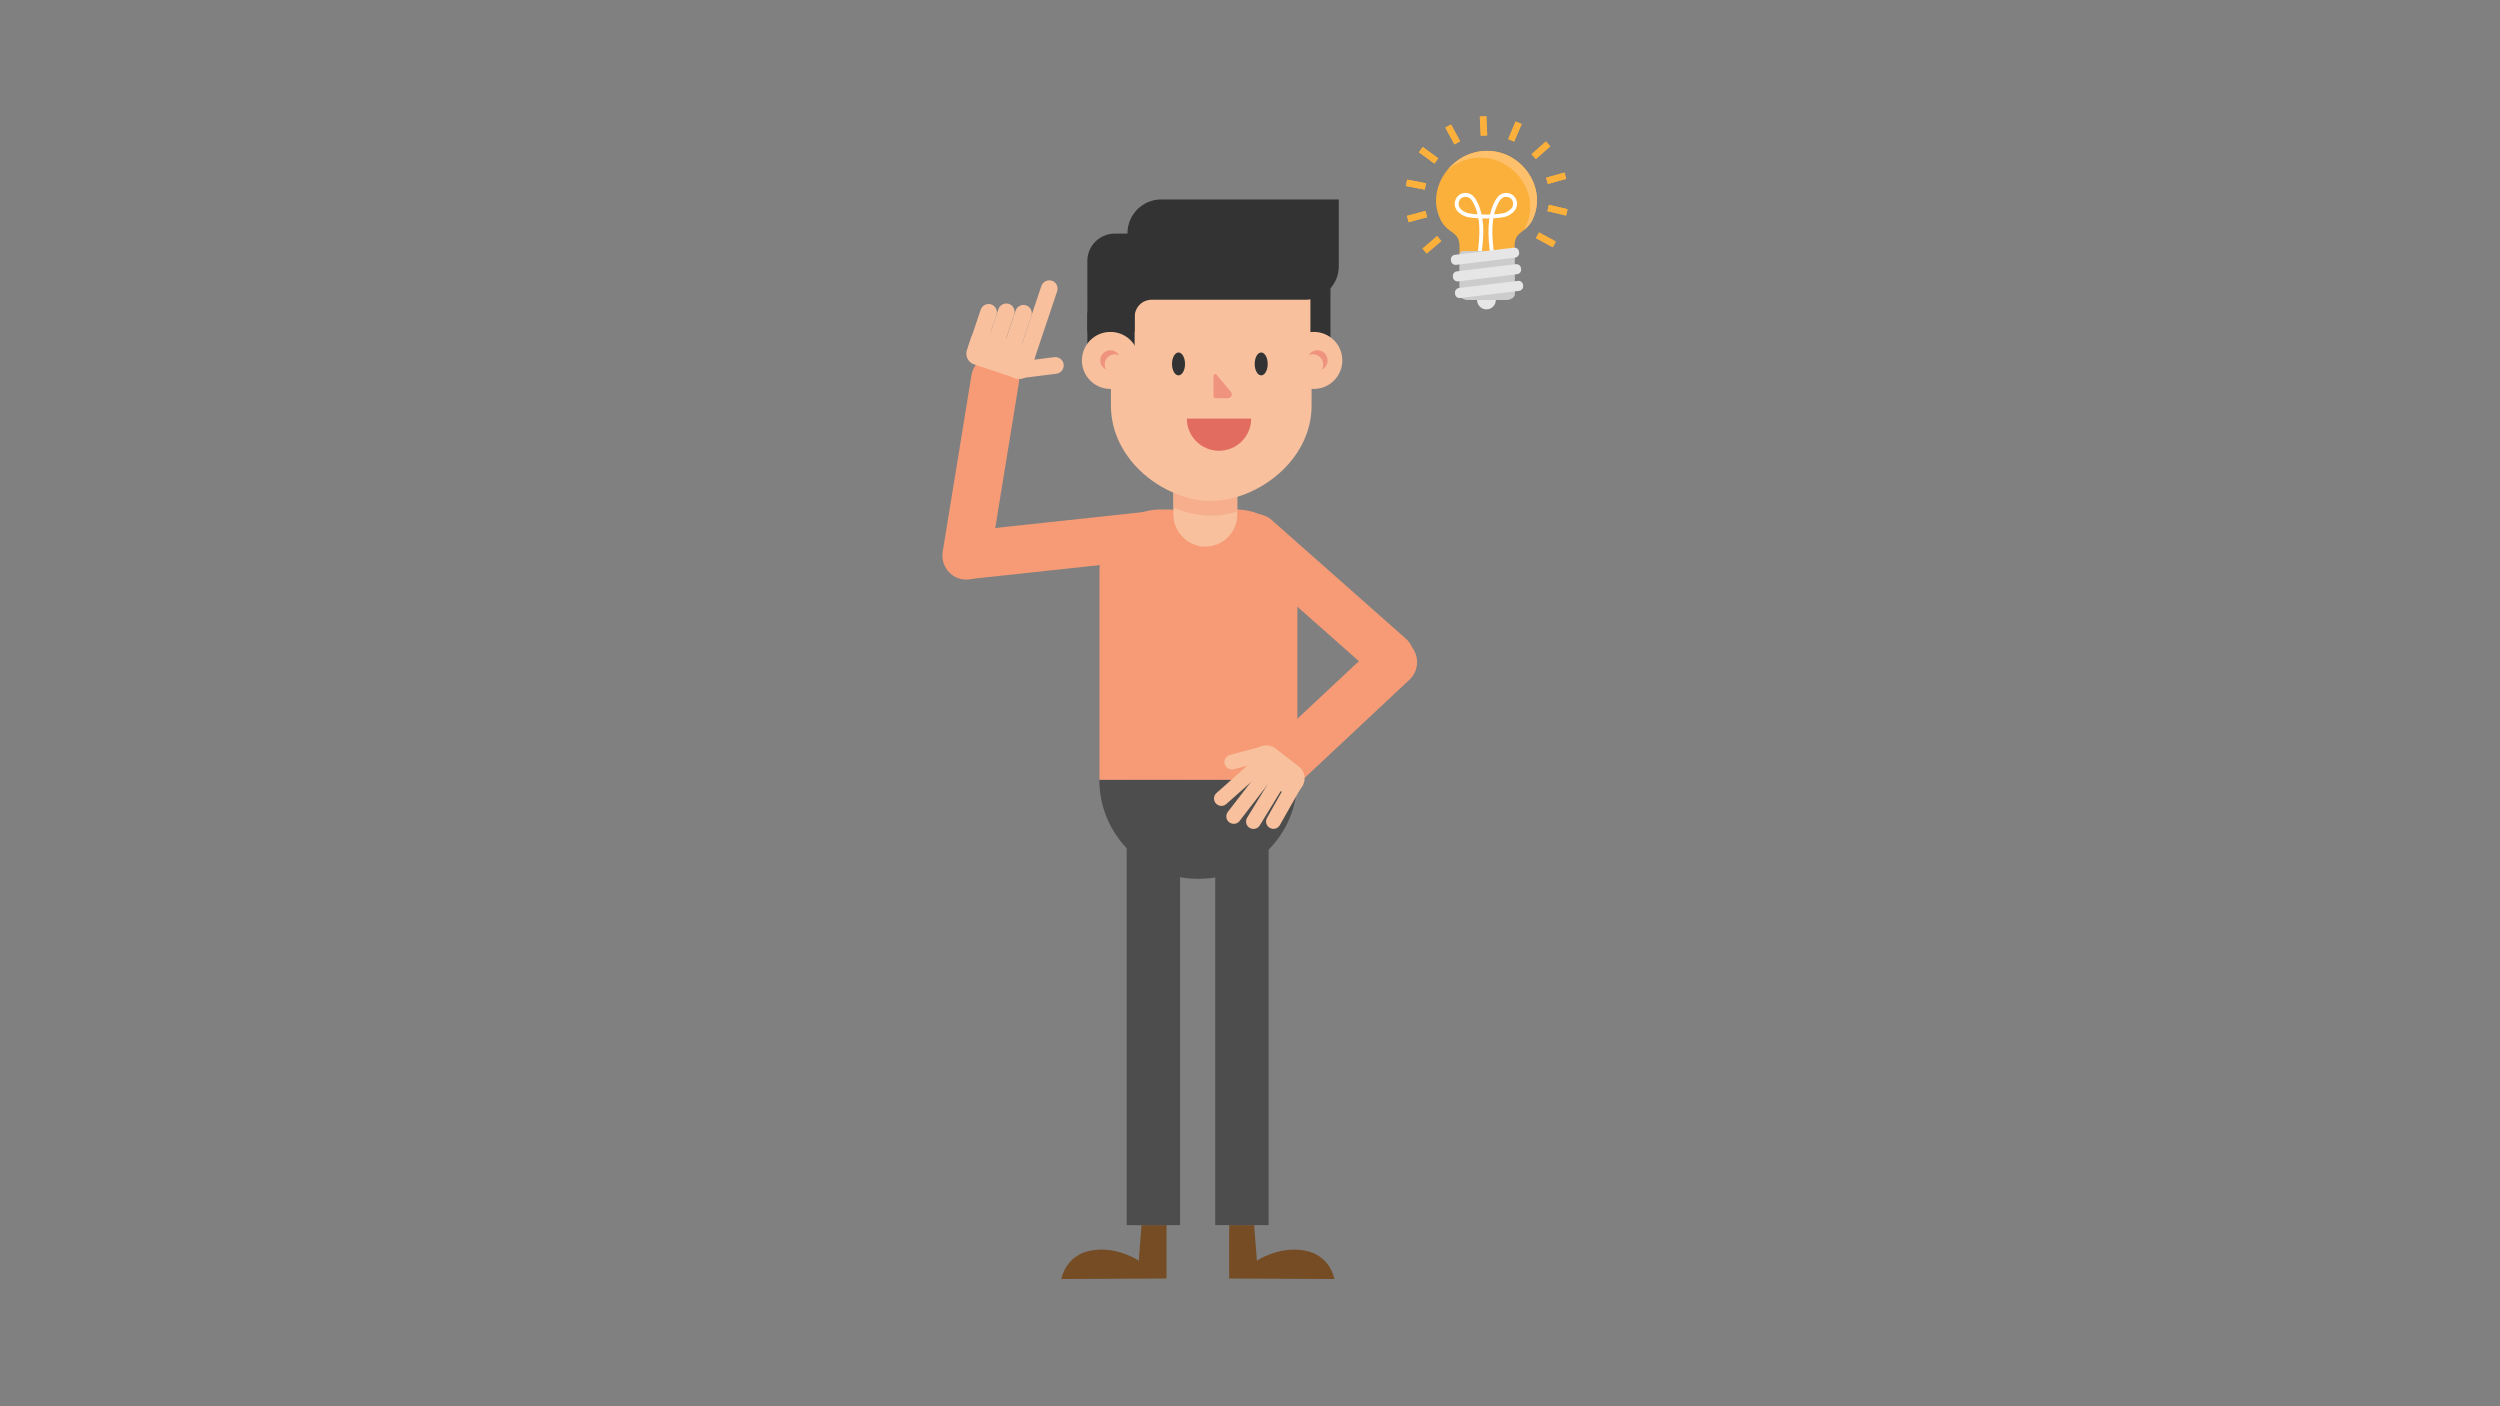 <?xml version="1.0" encoding="utf-8"?>
<!-- Generator: Adobe Illustrator 19.2.0, SVG Export Plug-In . SVG Version: 6.00 Build 0)  -->
<svg version="1.1" id="Layer_1" xmlns="http://www.w3.org/2000/svg" xmlns:xlink="http://www.w3.org/1999/xlink" x="0px" y="0px"
	 viewBox="0 0 1920 1080" style="enable-background:new 0 0 1920 1080;" xml:space="preserve">
<rect x="0" y="0" width="1920" height="1080" fill="#808080" stroke="none"/>
<style type="text/css">
	.st0{fill:#4D4D4D;}
	.st1{fill:#754C24;}
	.st2{fill:#F69B76;}
	.st3{fill:#F8C09D;}
	.st4{fill:#F6AE8D;}
	.st5{fill:#333333;}
	.st6{fill:#EF937E;}
	.st7{fill:#E26C60;}
	.st8{fill:#E6E6E6;}
	.st9{fill:#FBB03B;}
	.st10{fill:#FFC06C;}
	.st11{fill:none;stroke:#FFFFFF;stroke-width:3;stroke-miterlimit:10;}
	.st12{fill:#CCCCCC;}
	.st13{fill:none;stroke:#FBB03B;stroke-width:5;stroke-miterlimit:10;}
	.st14{fill:none;}
</style>
<path class="st0" d="M921,674.9h-1.3c-41.6,0-75.4-34.2-75.4-75.8v-0.2h152v0.2C996.3,640.7,962.6,674.9,921,674.9z"/>
<path class="st1" d="M895.9,940.9l0,41l-80.8,0.4c0,0,3-18.4,22.9-21.9c19.8-3.6,36.6,7.8,36.6,7.8l2.1-27.3H895.9z"/>
<rect x="865.3" y="598.9" class="st0" width="41" height="342"/>
<path class="st1" d="M944,940.9l0,41l80.8,0.4c0,0-3-18.4-22.9-21.9c-19.8-3.6-36.6,7.8-36.6,7.8l-2.1-27.3H944z"/>
<rect x="933.3" y="598.9" transform="matrix(-1 -1.224647e-16 1.224647e-16 -1 1907.601 1539.762)" class="st0" width="41" height="342"/>
<path class="st2" d="M891.5,391.3h57.7c26,0,47.2,21.1,47.2,47.2v160.4h-152V438.5C844.3,412.4,865.4,391.3,891.5,391.3z"/>
<path class="st2" d="M950.7,401L950.7,401c-6.7,7.6-6,19.3,1.6,26l102.9,91c7.6,6.7,19.3,6,26-1.6l0,0c6.7-7.6,6-19.3-1.6-26
	l-102.9-91C969.1,392.7,957.5,393.4,950.7,401z"/>
<path class="st2" d="M976.2,596.2L976.2,596.2c7,7.4,18.6,7.8,26.1,0.9l80.2-75.1c7.4-7,7.8-18.6,0.9-26.1v0
	c-7-7.4-18.6-7.8-26.1-0.9L977,570.1C969.6,577.1,969.2,588.8,976.2,596.2z"/>
<g>
	<path class="st3" d="M990.5,597.2l9.9,5.6l-17.5,30.9c-1.5,2.7-5,3.7-7.7,2.1l0,0c-2.7-1.5-3.7-5-2.1-7.7L990.5,597.2z"/>
	<path class="st3" d="M980.2,591.4l9.7,5.9l-22.4,36.6c-1.6,2.7-5.1,3.5-7.8,1.9l0,0c-2.7-1.6-3.5-5.1-1.9-7.8L980.2,591.4z"/>
	<path class="st3" d="M969.2,589.6l9,6.9L952,630.5c-1.9,2.5-5.5,2.9-8,1l0,0c-2.5-1.9-2.9-5.5-1-8L969.2,589.6z"/>
	<path class="st3" d="M966.3,580.5l7.6,8.5l-32.1,28.5c-2.3,2.1-5.9,1.9-8-0.5v0c-2.1-2.3-1.9-5.9,0.5-8L966.3,580.5z"/>
	<path class="st3" d="M969.6,573.1l2.9,11l-25,6.7c-3,0.8-6.1-1-7-4l0,0c-0.8-3,1-6.1,4-7L969.6,573.1z"/>
	<path class="st3" d="M963.5,576.9L958,584c-1,1.3-0.8,3.2,0.5,4.2l31.4,24.2c1.3,1,3.2,0.8,4.2-0.5l5.5-7.2
		c3.8-4.9,2.9-12.1-2-15.9l-18.2-14.1C974.5,571,967.3,571.9,963.5,576.9z"/>
</g>
<path class="st2" d="M725.7,428.2L725.7,428.2c1.1,10.1,10.2,17.5,20.3,16.4l136.6-14.7c10.1-1.1,17.5-10.2,16.4-20.3l0,0
	c-1.1-10.1-10.2-17.5-20.3-16.4l-136.6,14.7C732,408.9,724.6,418,725.7,428.2z"/>
<path class="st2" d="M739.2,444.9L739.2,444.9c10.1,1.6,19.5-5.2,21.2-15.2l22.1-135.6c1.6-10.1-5.2-19.5-15.2-21.2h0
	c-10.1-1.6-19.5,5.2-21.2,15.2L724,423.7C722.4,433.8,729.2,443.3,739.2,444.9z"/>
<g>
	<path class="st3" d="M775,285.2L775,285.2c-0.4-3.5,2-6.7,5.5-7.2l29.2-3.7c3.5-0.4,6.7,2,7.2,5.5l0,0c0.4,3.5-2,6.7-5.5,7.2
		l-29.2,3.7C778.6,291.2,775.4,288.7,775,285.2z"/>
	<path class="st3" d="M742.6,268.9l3.3-9.8c1.4-4.2,6-6.5,10.2-5.1l33.3,11.2c4.2,1.4,6.5,6,5.1,10.2l-3.3,9.8
		c-1.5,4.5-6.4,6.9-10.9,5.4L748,279.8C743.5,278.3,741.1,273.4,742.6,268.9z"/>
	<path class="st3" d="M784.9,284L784.9,284c-3.3-1.1-5.1-4.8-4-8.1l18.9-56.3c1.1-3.3,4.8-5.1,8.1-4l0,0c3.3,1.1,5.1,4.8,4,8.1
		L793,280C791.9,283.4,788.2,285.2,784.9,284z"/>
	<path class="st3" d="M774.6,274.5L774.6,274.5c-3.3-1.1-5.1-4.8-4-8.1l9.4-27.9c1.1-3.3,4.8-5.1,8.1-4v0c3.3,1.1,5.1,4.8,4,8.1
		l-9.4,27.9C781.6,273.8,777.9,275.6,774.6,274.5z"/>
	<path class="st3" d="M761.4,273.4L761.4,273.4c-3.3-1.1-5.1-4.8-4-8.1l9.4-27.9c1.1-3.3,4.8-5.1,8.1-4l0,0c3.3,1.1,5.1,4.8,4,8.1
		l-9.4,27.9C768.4,272.8,764.8,274.6,761.4,273.4z"/>
	<path class="st3" d="M747.8,273.8L747.8,273.8c-3.3-1.1-5.1-4.8-4-8.1l9.4-27.9c1.1-3.3,4.8-5.1,8.1-4v0c3.3,1.1,5.1,4.8,4,8.1
		l-9.4,27.9C754.8,273.1,751.2,274.9,747.8,273.8z"/>
</g>
<path class="st3" d="M950.2,395.3c0,13.4-10.9,24.5-24.3,24.5h0h-0.2c-13.4,0-24.5-11.1-24.5-24.5v-21.5h49V395.3z"/>
<path class="st4" d="M901.2,389.7c9.5,4.1,19.4,6.3,28.9,6.3c6.6,0,13.4-1.1,20.1-3.1v-15.5h-49V389.7z"/>
<path class="st3" d="M930,384.7c-34.9,0-76.8-30.5-76.8-73.2V183h154.1v128.5C1007.3,354.2,964.9,384.7,930,384.7z"/>
<rect x="835.1" y="240.1" class="st5" width="36.3" height="39"/>
<circle class="st3" cx="852.8" cy="276.8" r="21.9"/>
<path class="st6" d="M848.4,279.9c0-4.3,3.5-7.8,7.8-7.8c1.2,0,2.3,0.3,3.3,0.7c-1.4-2.3-3.8-3.8-6.7-3.8c-4.3,0-7.8,3.5-7.8,7.8
	c0,3.1,1.8,5.8,4.5,7C848.8,282.7,848.4,281.3,848.4,279.9z"/>
<path class="st5" d="M865.9,179v0.4h-9.6c-11.7,0-21.2,9.3-21.2,20.9l0-0.2V230v24.6h36.3v-11.1c0-7.4,5.7-13.3,13.2-13.3h118
	c14.1,0,25.6-11.6,25.6-25.7v-51.3H891.7C877.6,153.1,865.9,164.9,865.9,179z"/>
<polygon class="st5" points="1021.8,270.5 1006.4,259.6 1006.4,218.3 1021.8,218.3 "/>
<circle class="st3" cx="1009" cy="276.8" r="21.9"/>
<path class="st6" d="M1016.2,279.9c0-4.3-3.5-7.8-7.8-7.8c-1.2,0-2.3,0.3-3.3,0.7c1.4-2.3,3.8-3.8,6.7-3.8c4.3,0,7.8,3.5,7.8,7.8
	c0,3.1-1.8,5.8-4.5,7C1015.8,282.7,1016.2,281.3,1016.2,279.9z"/>
<path class="st7" d="M911.5,321.5c0,13.6,11.1,24.7,24.7,24.7h0c13.6,0,24.7-11.1,24.7-24.7"/>
<path class="st6" d="M932,288.6v15.9c0,0.7,0.9,1.3,1.6,1.3h9.4c2.6,0,4-3,2.3-4.9l-10.9-13C933.7,286.8,932,287.3,932,288.6z"/>
<ellipse class="st5" cx="905.1" cy="279.5" rx="5" ry="8.8"/>
<ellipse class="st5" cx="968.6" cy="279.5" rx="5" ry="8.8"/>
<g>
	<circle class="st8" cx="1141.6" cy="230.4" r="7.2"/>
	<path class="st9" d="M1143.6,115.9c-0.5,0-1.1,0-1.6,0c-0.5,0-1.1,0-1.6,0c-26.1,1-45.7,29.2-34.1,52.7l0.5,1.1
		c6.1,10.6,14.1,7.7,14.1,19.8v8.5h42.3v-8.6c0-12,7.2-9.5,13.2-19.6l0.6-1.3C1188.3,144.9,1169.6,116.9,1143.6,115.9z"/>
	<g>
		<path class="st10" d="M1143.6,115.9c-0.5,0-1.1,0-1.6,0c-0.5,0-1.1,0-1.6,0c-11.5,0.5-21.7,6.1-28.5,14.4
			c6.4-5.3,14.5-8.8,23.3-9.2c0.5,0,1,0,1.6,0c0.5,0,1.1,0,1.6,0c26.1,1.1,44.8,29,33.5,52.6l-0.6,1.3c-0.5,0.8-0.9,1.5-1.4,2.1
			c2.1-1.6,4.4-3.7,6.6-7.3l0.6-1.3C1188.3,144.9,1169.6,116.9,1143.6,115.9z"/>
	</g>
	<path class="st11" d="M1145.9,194.8c-0.8-6.7-1.5-13.5-1.2-20.3c0.3-6.8,1.6-13.6,4.9-19.6c0.8-1.5,1.8-3,3.2-4
		c2.4-1.7,5.8-1.6,8.1,0.1s3.3,5,2.3,7.8c-1,2.7-3.5,4.5-6,5.7c-5.1,2.4-27,2.4-32.1,0c-2.6-1.2-5.1-3-6-5.7c-1-2.7,0-6,2.3-7.8
		c2.3-1.7,5.7-1.8,8.1-0.1c1.4,1,2.4,2.5,3.2,4c3.2,6,4.6,12.8,4.9,19.6c0.3,6.8-0.5,13.6-1.2,20.3"/>
	<path class="st12" d="M1157.3,230.4H1127c-2.4,0-6.2-1.9-6.2-4.2l0,0v-30.5c0-1.6,1.3-2.9,2.9-2.9h36.8c1.6,0,2.9,1.3,2.9,2.9v30.3
		v0.1C1163.5,228.5,1159.7,230.4,1157.3,230.4z"/>
	<path class="st8" d="M1163.6,197.9l-45.3,5.5c-1.9,0.2-3.7-1.1-3.9-3.1l-0.1-0.7c-0.2-1.9,1.1-3.7,3.1-3.9l45.3-5.5
		c1.9-0.2,3.7,1.1,3.9,3.1l0.1,0.7C1166.9,195.9,1165.5,197.6,1163.6,197.9z"/>
	<path class="st8" d="M1165.1,210.6l-45.3,5.5c-1.9,0.2-3.7-1.1-3.9-3.1l-0.1-0.7c-0.2-1.9,1.1-3.7,3.1-3.9l45.3-5.5
		c1.9-0.2,3.7,1.1,3.9,3.1l0.1,0.7C1168.4,208.6,1167.1,210.4,1165.1,210.6z"/>
	<path class="st8" d="M1166.7,223.4l-45.3,5.5c-1.9,0.2-3.7-1.1-3.9-3.1l-0.1-0.7c-0.2-1.9,1.1-3.7,3.1-3.9l45.3-5.5
		c1.9-0.2,3.7,1.1,3.9,3.1l0.1,0.7C1170,221.4,1168.6,223.1,1166.7,223.4z"/>
	<g>
		<g>
			<g>
				<g>
					<line class="st13" x1="1094.1" y1="192.8" x2="1105.3" y2="183.2"/>
					<line class="st13" x1="1094.1" y1="192.8" x2="1105.3" y2="183.2"/>
					<path class="st14" d="M1100.7,165c0,0,0.1,0.3,0.2,0.7c0.2,0.4,0.4,1.1,0.7,1.8c0.6,1.5,1.5,3.5,2.5,5.4c1,1.9,2.3,3.7,3.2,5
						c1,1.3,1.7,2.1,1.7,2.1l-17.1,14.6c0,0-1.1-1.2-2.6-3.2c-1.5-2-3.3-4.7-4.9-7.6c-1.6-2.9-3-5.9-3.8-8.2c-0.5-1.1-0.8-2.1-1-2.8
						c-0.2-0.7-0.4-1.1-0.4-1.1L1100.7,165z"/>
				</g>
				<g>
					<line class="st13" x1="1081.2" y1="168.2" x2="1095.4" y2="164.4"/>
					<line class="st13" x1="1081.2" y1="168.2" x2="1095.4" y2="164.4"/>
					<path class="st14" d="M1099.1,146c0,0-0.1,1.1-0.2,2.7c-0.2,1.6-0.2,3.8-0.1,6c0.1,2.2,0.4,4.3,0.8,5.9
						c0.1,0.8,0.3,1.5,0.4,1.9c0.1,0.5,0.2,0.7,0.2,0.7l-21.7,5.8c0,0-0.1-0.4-0.3-1.1c-0.2-0.7-0.4-1.7-0.7-2.9
						c-0.5-2.4-1-5.7-1.2-9c-0.2-3.3-0.1-6.6,0.1-9c0.2-2.5,0.4-4.1,0.4-4.1L1099.1,146z"/>
				</g>
				<g>
					<line class="st13" x1="1080.2" y1="140.4" x2="1094.7" y2="143.2"/>
					<line class="st13" x1="1080.2" y1="140.4" x2="1094.7" y2="143.2"/>
					<path class="st14" d="M1106,128.2c0,0-0.2,0.2-0.4,0.6c-0.1,0.2-0.3,0.4-0.5,0.7c-0.1,0.1-0.2,0.3-0.3,0.4
						c-0.1,0.2-0.2,0.3-0.3,0.5c-0.4,0.7-0.8,1.6-1.3,2.4c-0.1,0.2-0.2,0.4-0.4,0.7c-0.1,0.2-0.2,0.5-0.3,0.7
						c-0.2,0.5-0.4,1-0.6,1.5c-0.2,0.5-0.4,1-0.6,1.5c-0.2,0.5-0.3,1-0.5,1.5c-0.3,1-0.6,1.9-0.8,2.6c-0.2,0.8-0.3,1.5-0.4,1.9
						c-0.1,0.5-0.1,0.7-0.1,0.7l-22.1-4.1c0,0,0.1-0.4,0.2-1.1c0.2-0.7,0.3-1.7,0.6-2.9c0.4-1.2,0.8-2.6,1.2-4
						c0.2-0.7,0.4-1.5,0.7-2.3c0.3-0.8,0.6-1.5,0.9-2.3c0.3-0.8,0.6-1.5,0.9-2.3c0.2-0.4,0.3-0.7,0.5-1.1c0.2-0.4,0.4-0.7,0.5-1
						c0.7-1.4,1.4-2.6,2-3.7c0.1-0.3,0.3-0.5,0.4-0.8c0.2-0.2,0.3-0.5,0.4-0.7c0.3-0.4,0.5-0.8,0.7-1.1c0.4-0.6,0.6-0.9,0.6-0.9
						L1106,128.2z"/>
				</g>
				<g>
					<line class="st13" x1="1091.2" y1="114.9" x2="1103.1" y2="123.6"/>
					<line class="st13" x1="1091.2" y1="114.9" x2="1103.1" y2="123.6"/>
					<path class="st14" d="M1119.8,115c0,0-0.2,0.1-0.7,0.4c-0.4,0.3-0.9,0.7-1.6,1.1c-0.3,0.2-0.7,0.5-1.1,0.7
						c-0.2,0.1-0.4,0.3-0.6,0.4c-0.2,0.1-0.4,0.3-0.6,0.5c-0.8,0.7-1.6,1.3-2.4,2c-0.8,0.7-1.5,1.5-2.3,2.3c-0.4,0.4-0.7,0.7-1,1.1
						c-0.3,0.4-0.6,0.7-0.8,1c-0.5,0.6-0.9,1.2-1.2,1.5c-0.3,0.4-0.5,0.6-0.5,0.6l-18.1-13.3c0,0,0.2-0.3,0.7-0.9
						c0.5-0.6,1.1-1.4,1.9-2.3c0.4-0.5,0.8-1,1.3-1.5c0.5-0.5,1-1.1,1.5-1.6c1.1-1.1,2.2-2.3,3.4-3.4c1.3-1.1,2.5-2.1,3.7-3.1
						c0.3-0.2,0.6-0.5,0.9-0.7c0.3-0.2,0.6-0.4,0.9-0.6c0.6-0.4,1.1-0.8,1.6-1.1c1-0.7,1.9-1.3,2.5-1.7c0.6-0.4,1-0.6,1-0.6
						L1119.8,115z"/>
				</g>
				<g>
					<line class="st13" x1="1112.2" y1="96.8" x2="1119.2" y2="109.7"/>
					<line class="st13" x1="1112.2" y1="96.8" x2="1119.2" y2="109.7"/>
					<path class="st14" d="M1138,109.1c0,0-1.1,0.1-2.7,0.3c-0.8,0.1-1.7,0.4-2.7,0.6c-0.5,0.1-1,0.2-1.5,0.3
						c-0.5,0.1-1,0.3-1.5,0.5c-1,0.3-2.1,0.6-3,1c-0.9,0.4-1.8,0.8-2.5,1.1c-0.4,0.2-0.7,0.3-1,0.4c-0.3,0.2-0.5,0.3-0.7,0.4
						c-0.4,0.2-0.6,0.4-0.6,0.4l-10.6-19.8c0,0,0.4-0.2,1-0.5c0.3-0.2,0.7-0.4,1.1-0.6c0.5-0.2,1-0.4,1.5-0.7
						c1.1-0.5,2.5-1.1,3.9-1.7c1.4-0.5,3-1,4.6-1.5c0.8-0.2,1.6-0.5,2.4-0.7c0.8-0.2,1.6-0.3,2.3-0.5c1.5-0.3,2.9-0.7,4.1-0.8
						c2.5-0.3,4.1-0.5,4.1-0.5L1138,109.1z"/>
				</g>
				<g>
					<line class="st13" x1="1139" y1="89.4" x2="1139.7" y2="104.1"/>
					<line class="st13" x1="1139" y1="89.4" x2="1139.7" y2="104.1"/>
					<path class="st14" d="M1156.9,111.6c0,0-0.1,0-0.2-0.1c-0.1,0-0.3-0.1-0.5-0.2c-0.5-0.1-1.1-0.3-1.9-0.6
						c-0.4-0.1-0.8-0.2-1.3-0.4c-0.4-0.1-0.9-0.3-1.4-0.4c-1-0.2-2.1-0.4-3.1-0.6c-0.5-0.1-1.1-0.1-1.6-0.2c-0.5,0-1.1-0.1-1.6-0.1
						c-0.5-0.1-1-0.1-1.5-0.1c-0.5-0.1-0.9,0-1.3,0c-1.6,0-2.7,0-2.7,0l-1-22.4c0,0,1.6,0,4.1,0c0.6,0,1.3,0,2,0
						c0.7,0.1,1.4,0.1,2.2,0.2c0.8,0.1,1.6,0.1,2.4,0.2c0.8,0.1,1.6,0.1,2.4,0.3c1.6,0.3,3.2,0.6,4.7,0.9c0.8,0.1,1.5,0.3,2.2,0.5
						c0.7,0.2,1.3,0.4,1.9,0.6c1.2,0.4,2.2,0.7,2.9,0.9c0.3,0.1,0.6,0.2,0.8,0.3c0.2,0.1,0.3,0.1,0.3,0.1L1156.9,111.6z"/>
				</g>
				<g>
					<line class="st13" x1="1166.3" y1="94.3" x2="1160.6" y2="107.8"/>
					<line class="st13" x1="1166.3" y1="94.3" x2="1160.6" y2="107.8"/>
					<path class="st14" d="M1172.9,122.1c0,0-0.8-0.8-1.9-1.9c-0.6-0.6-1.4-1.1-2.1-1.8c-0.4-0.3-0.8-0.7-1.2-1
						c-0.4-0.3-0.9-0.6-1.3-0.9c-0.9-0.6-1.8-1.2-2.7-1.7c-0.9-0.5-1.7-0.9-2.4-1.3c-0.4-0.2-0.7-0.4-1-0.5
						c-0.3-0.1-0.6-0.2-0.8-0.3c-0.4-0.2-0.7-0.3-0.7-0.3l8.8-20.7c0,0,0.4,0.2,1,0.4c0.3,0.1,0.7,0.3,1.2,0.5
						c0.5,0.2,1,0.5,1.5,0.8c1.1,0.6,2.4,1.3,3.7,2c1.3,0.8,2.7,1.7,4.1,2.6c0.7,0.5,1.4,0.9,2,1.4c0.6,0.5,1.3,1,1.9,1.5
						c1.2,1,2.3,1.9,3.2,2.7c1.8,1.7,2.9,2.9,2.9,2.9L1172.9,122.1z"/>
				</g>
				<g>
					<line class="st13" x1="1188.9" y1="110.5" x2="1177.9" y2="120.3"/>
					<line class="st13" x1="1188.9" y1="110.5" x2="1177.9" y2="120.3"/>
					<path class="st14" d="M1182.8,138.4c0,0-0.1-0.3-0.2-0.7c-0.1-0.2-0.2-0.5-0.3-0.8c-0.1-0.3-0.3-0.6-0.4-1
						c-0.3-0.7-0.7-1.6-1.1-2.5c-0.4-0.9-1-1.8-1.5-2.8c-0.3-0.5-0.5-1-0.8-1.4c-0.3-0.4-0.6-0.9-0.9-1.3c-0.3-0.4-0.6-0.8-0.8-1.2
						c-0.3-0.4-0.5-0.8-0.8-1.1c-1-1.2-1.7-2.1-1.7-2.1l16.8-14.9c0,0,1.1,1.3,2.6,3.2c0.4,0.5,0.8,1,1.2,1.6
						c0.4,0.6,0.8,1.2,1.3,1.8c0.4,0.6,0.9,1.3,1.3,2c0.5,0.7,0.8,1.4,1.2,2.1c0.8,1.4,1.6,2.9,2.3,4.3c0.6,1.4,1.2,2.7,1.7,3.9
						c0.2,0.6,0.5,1.1,0.7,1.6c0.2,0.5,0.3,0.9,0.4,1.2c0.2,0.7,0.3,1.1,0.3,1.1L1182.8,138.4z"/>
				</g>
				<g>
					<line class="st13" x1="1202.2" y1="134.9" x2="1188.1" y2="138.9"/>
					<line class="st13" x1="1202.2" y1="134.9" x2="1188.1" y2="138.9"/>
					<path class="st14" d="M1184.6,156.7c0,0,0-0.1,0-0.2c0-0.1,0.1-0.3,0.1-0.5c0-0.2,0.1-0.5,0.1-0.7c0-0.3,0.1-0.6,0.1-0.9
						c0.1-0.4,0-1.5,0-2.5c0-0.5,0-1,0-1.6c0-0.5,0-1.1-0.1-1.6c-0.1-1.1-0.2-2.2-0.3-3.2c0-0.5-0.2-1-0.3-1.4
						c-0.1-0.5-0.2-0.9-0.3-1.3c-0.2-0.8-0.3-1.5-0.4-1.9c-0.1-0.4-0.2-0.7-0.2-0.7l21.6-6.1c0,0,0.1,0.4,0.3,1.1
						c0.2,0.7,0.4,1.7,0.6,2.9c0.1,0.6,0.3,1.3,0.4,2c0.1,0.7,0.3,1.4,0.4,2.2c0.2,1.5,0.4,3.2,0.5,4.8c0.1,0.8,0.1,1.6,0.1,2.4
						c0,0.8,0,1.6,0,2.4c0,1.6,0.1,2.9-0.1,4.5c-0.1,0.7-0.1,1.3-0.2,1.9c-0.1,0.5-0.2,1-0.2,1.4c-0.1,0.4-0.1,0.7-0.1,0.9
						c0,0.2-0.1,0.3-0.1,0.3L1184.6,156.7z"/>
				</g>
				<g>
					<line class="st13" x1="1203.3" y1="163.1" x2="1189" y2="159.7"/>
					<line class="st13" x1="1203.3" y1="163.1" x2="1189" y2="159.7"/>
					<path class="st14" d="M1177.5,176.5c0,0,0.6-1.1,1.3-2.7c0.8-1.7,1.8-3.9,2.6-6.2c0.9-2.3,1.6-4.6,2.1-6.2
						c0.5-1.7,0.7-2.7,0.7-2.7l21.9,5.1c0,0-0.4,1.6-1,3.9c-0.6,2.3-1.6,5.2-2.7,8c-1.1,2.8-2.3,5.6-3.2,7.6c-1,2-1.6,3.4-1.6,3.4
						L1177.5,176.5z"/>
				</g>
				<g>
					<line class="st13" x1="1193.7" y1="187.7" x2="1180.8" y2="180.7"/>
					<line class="st13" x1="1193.7" y1="187.7" x2="1180.8" y2="180.7"/>
					<path class="st14" d="M1167.4,190.6c0,0,0,0,0.1-0.1c0.1-0.1,0.3-0.2,0.7-0.5c0.7-0.6,2.1-2.1,3.3-3.8c1.3-1.7,2.5-3.7,3.4-5.2
						c0.9-1.5,1.5-2.6,1.5-2.6l19.8,10.6c0,0-0.7,1.3-1.9,3.3c-1.2,2-2.8,4.7-4.8,7.3c-2,2.7-4.3,5.3-6.7,7.4
						c-1.2,1-2.3,1.9-3.2,2.4c-0.9,0.6-1.5,0.9-1.5,0.9L1167.4,190.6z"/>
				</g>
			</g>
		</g>
	</g>
</g>
</svg>
